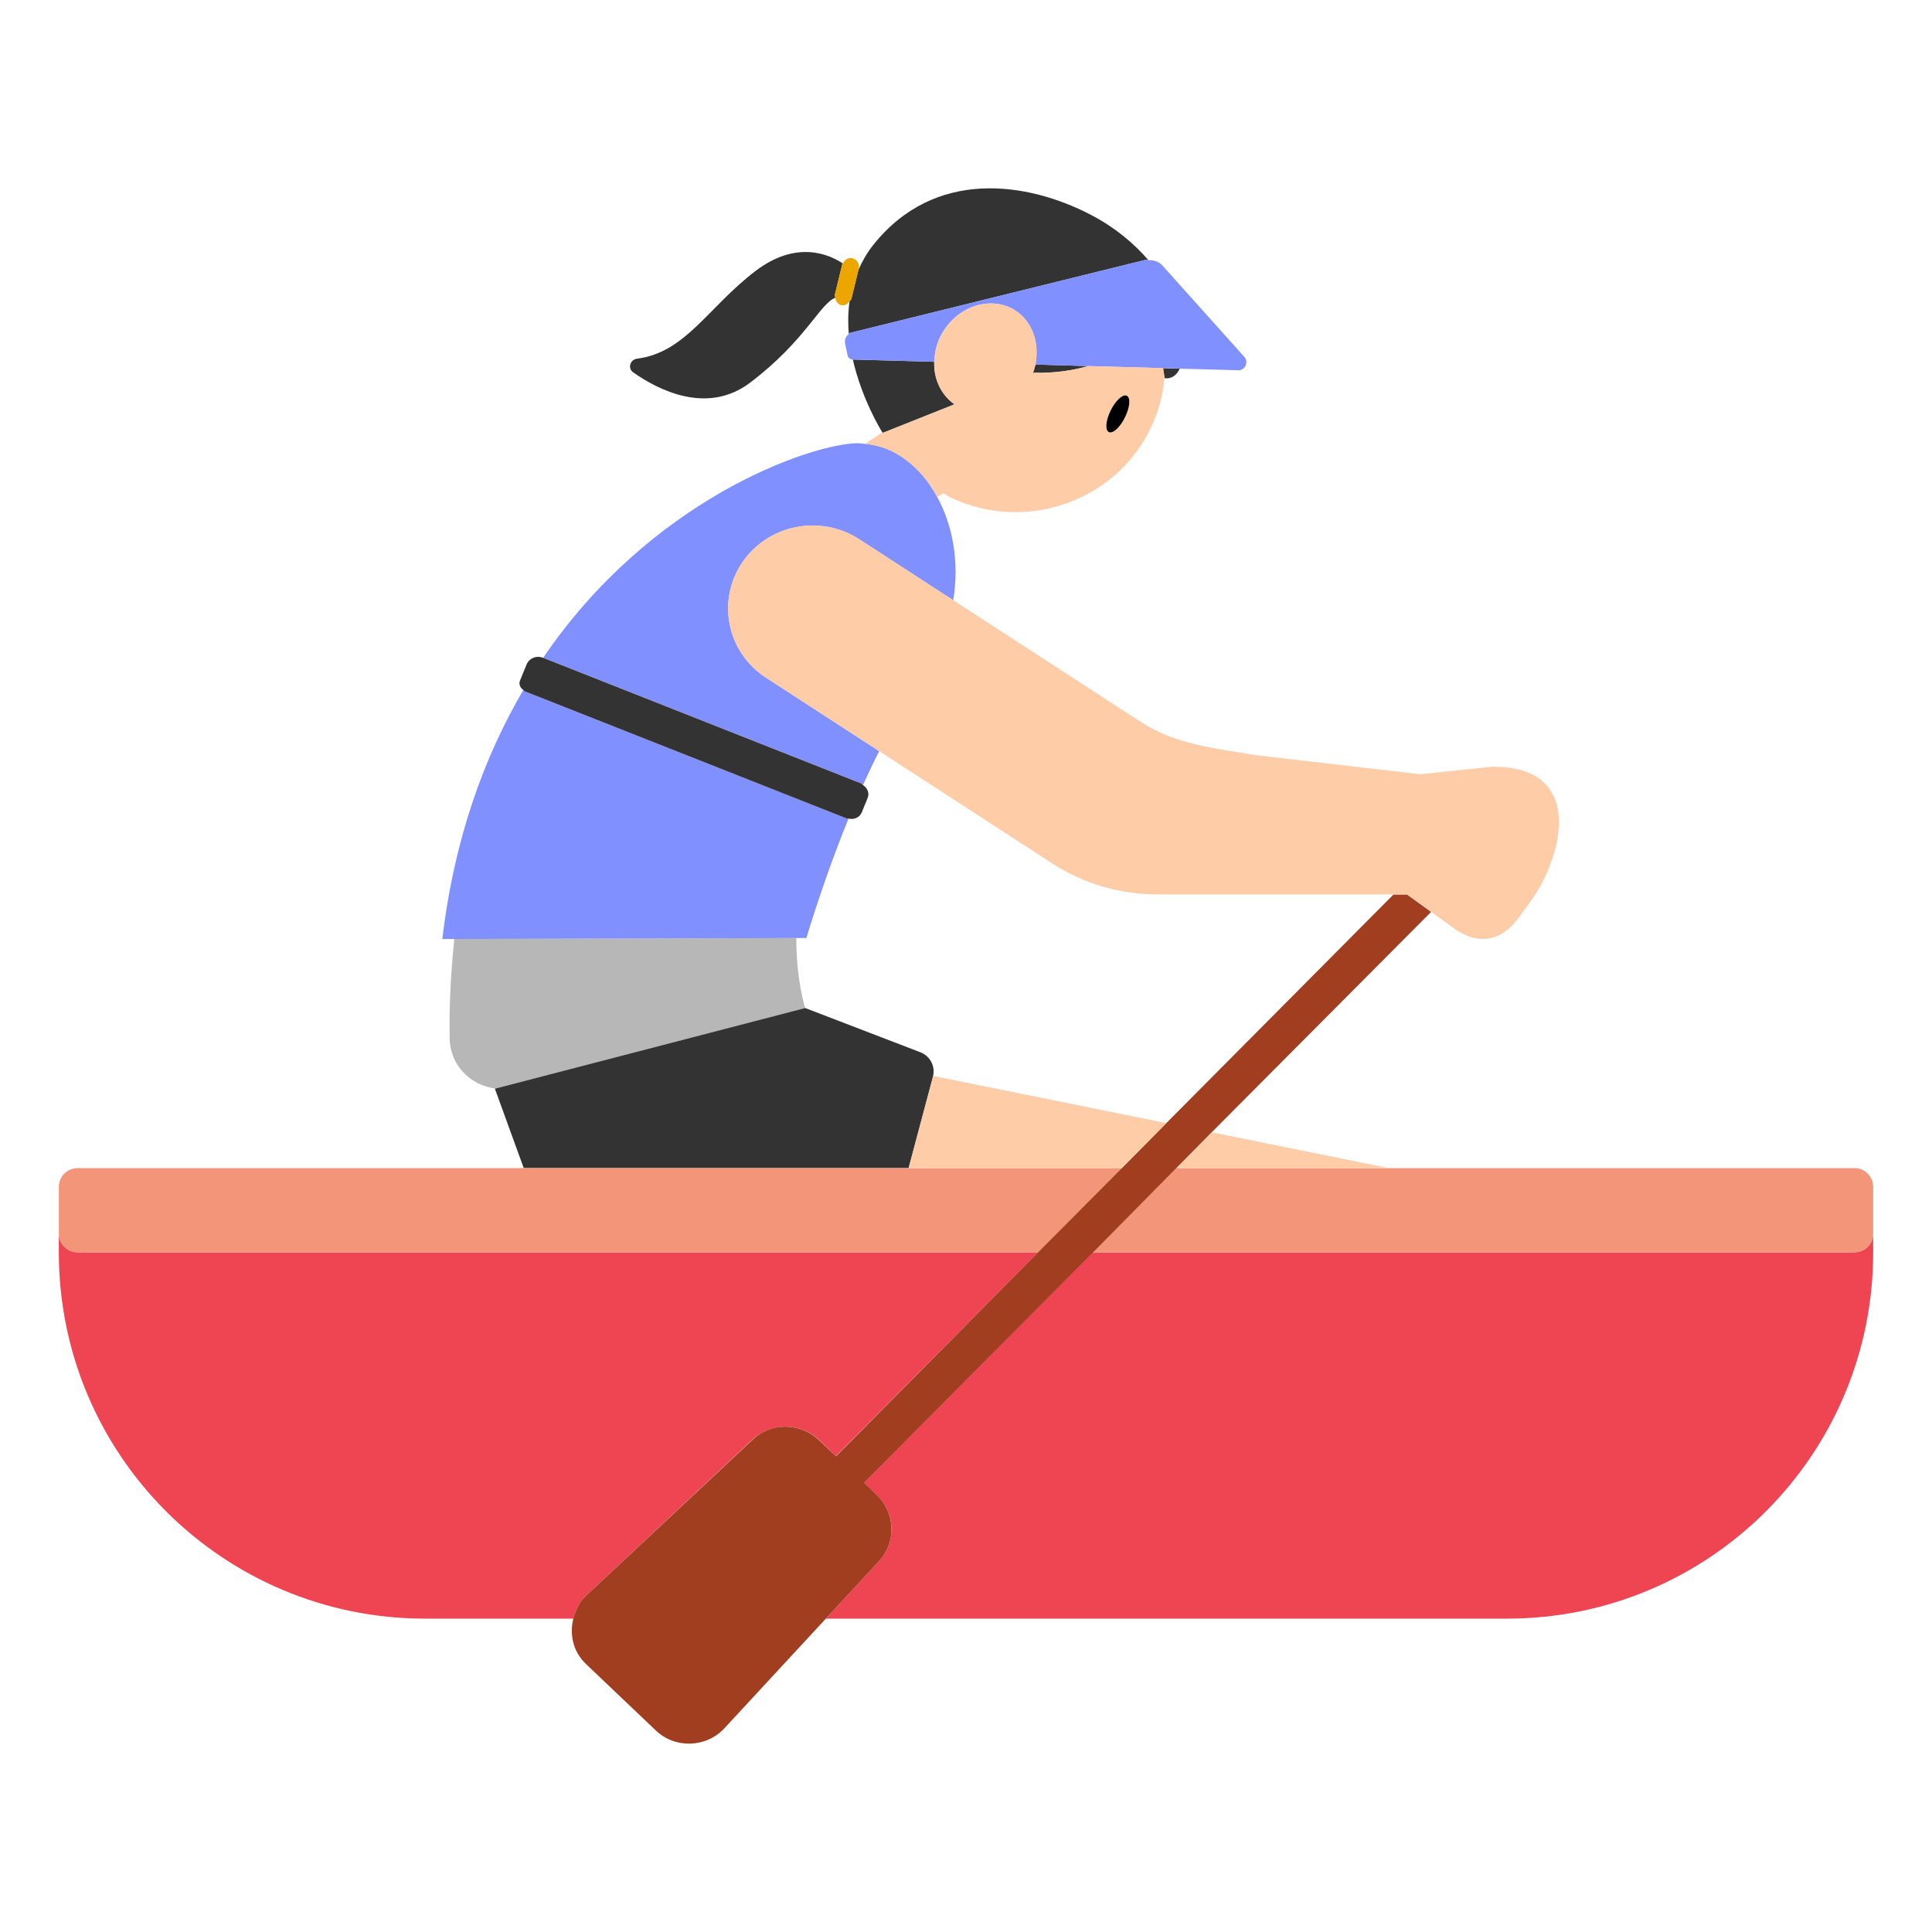 <?xml version="1.0" encoding="UTF-8"?><svg id="Layer_1" xmlns="http://www.w3.org/2000/svg" viewBox="0 0 40 40"><g><path d="m16.487,19.421l-7.081.019c-.067.654-.11,1.334-.096,2.069.011.549.438.968.952,1.028l6.409-1.666s-.185-.563-.185-1.45Z" fill="#b7b7b7"/><g><path d="m16.695,19.421c.225-.737.519-1.608.873-2.473-.011-.002-.021.004-.031,0l-6.674-2.636c-.013-.005-.017-.019-.028-.027-.803,1.371-1.429,3.062-1.677,5.156h.249s7.081-.02,7.081-.02h.208Z" fill="#8091ff"/><path d="m17.835,16.221c.015.006.019.022.032.031.108-.238.219-.472.336-.7l-2.343-1.521c-.806-.523-1.028-1.589-.495-2.38.533-.792,1.619-1.009,2.426-.485l1.945,1.262c.131-.812-.017-1.558-.329-2.133-.047-.087-.097-.171-.151-.25-.191-.276-.424-.499-.684-.648-.206-.118-.428-.187-.659-.208-.067-.006-.134-.015-.203-.012-.995.045-4.239,1.169-6.464,4.441l6.589,2.603Z" fill="#8091ff"/></g><path d="m17.536,16.948c.01.004.021-.003.031,0,.112.027.23-.02.274-.127l.123-.3c.042-.103-.007-.209-.098-.268-.013-.008-.017-.025-.032-.031l-6.589-2.603h-.004c-.134-.054-.286.009-.339.14l-.136.332c-.03.074.005.15.068.194.011.008.015.022.028.027l6.674,2.636Z" fill="#333"/><path d="m18.812,24.184l.505-1.894s0-.004,0-.006c.052-.207-.059-.42-.262-.498l-2.384-.916-6.409,1.666-.016.004.597,1.643h7.967Z" fill="#333"/><g><path d="m15.575,29.809c.388-.364,1.001-.362,1.386.006l.346.331,4.188-4.219H1.606c-.214,0-.388-.174-.388-.388v.39c0,4.188,3.395,7.583,7.583,7.583h3.072c.044-.174.119-.342.261-.476l3.442-3.228Z" fill="#ef4452"/><path d="m38.394,25.928h-15.769l-4.738,4.773.27.259c.385.368.404.969.043,1.359l-1.102,1.193h14.101c4.188,0,7.583-3.395,7.583-7.583v-.39c0,.214-.174.388-.388.388Z" fill="#ef4452"/></g><g><path d="m38.394,24.184h-14.038l-1.731,1.743h15.769c.214,0,.388-.174.388-.388v-.968c0-.214-.174-.388-.388-.388Z" fill="#f29579"/><path d="m1.606,25.928h19.889l1.731-1.743H1.606c-.214,0-.388.174-.388.388v.968c0,.214.174.388.388.388Z" fill="#f29579"/></g><path d="m29.63,18.88l-4.54,4.56-.73.74-1.73,1.75-4.74,4.77.27.26c.38.37.4.97.04,1.36l-1.1,1.19-2.1,2.27c-.38.41-1.03.43-1.43.04l-1.44-1.37c-.27-.26-.34-.61-.26-.94.05-.17.12-.34.26-.47l3.45-3.23c.38-.37,1-.36,1.38.01l.35.33,4.18-4.22,1.74-1.75.92-.93,4.7-4.73h.28l.5.36Z" fill="#a13e20"/><g><path d="m23.701,5.384c.025-.006.05.003.075.002-.295-.343-.685-.674-1.186-.936-1.319-.689-3.242-.976-4.514.626-.131.165-.226.338-.304.513l-.145.596c-.006.023-.025.034-.038.052-.032.23-.035.458-.015.682.013-.008.017-.025.034-.029l6.093-1.506Z" fill="#333"/><path d="m18.285,8.958l1.477-.586c-.278-.198-.431-.522-.418-.881l-1.687-.047c.187.818.575,1.451.611,1.508.002.003.007.01.007.01l.01-.004Z" fill="#333"/><path d="m24.081,7.623l.024.176.004.031c.145.019.248-.055.316-.197l-.345-.01Z" fill="#333"/><path d="m21.411,7.717c.424.012.796-.048,1.12-.138l-1.095-.031c-.012.06-.03.12-.051.179l.027-.011Z" fill="#333"/><path d="m17.436,5.478c.002-.01.012-.013.016-.022-.272-.182-.956-.499-1.815.158-.987.755-1.442,1.684-2.448,1.812-.144.019-.199.2-.079.284.519.364,1.53.884,2.418.214,1.148-.867,1.452-1.647,1.768-1.759-.003-.023-.016-.043-.01-.067l.151-.62Z" fill="#333"/></g><path d="m17.773,5.589l.006-.024c.023-.096-.034-.194-.129-.218-.085-.021-.165.03-.198.109-.004.009-.014.012-.016.022l-.151.62c-.006.024.007.044.01.067.01.07.048.133.119.151.072.018.135-.021.176-.079.013-.018.033-.03.038-.052l.145-.596Z" fill="#eda600"/><path d="m19.344,7.49c.006-.171.038-.345.121-.514.285-.579.937-.848,1.456-.602.425.202.612.687.514,1.174l1.095.031,1.55.043.345.01,1.209.034c.146.004.225-.17.127-.279l-1.694-1.89c-.075-.083-.182-.115-.291-.111-.025,0-.05-.008-.075-.002l-6.093,1.506c-.017.004-.021.021-.034.029-.063.04-.093.115-.077.197l.049.232c.012.058.054.094.102.095h.009s1.687.047,1.687.047Z" fill="#8091ff"/><g><polygon points="28.75 24.184 25.092 23.444 24.356 24.184 28.75 24.184" fill="#ffcca8"/><g><polygon points="19.321 22.276 19.318 22.285 19.317 22.29 18.812 24.184 23.226 24.184 24.15 23.253 19.321 22.276" fill="#ffcca8"/><path d="m17.791,11.165c-.806-.523-1.892-.306-2.426.485-.533.791-.312,1.857.495,2.38l2.343,1.521,3.58,2.324c.645.419,1.402.642,2.176.642h5.173l.494.358.473.343c.505.366.995.272,1.355-.233.129-.181.339-.443.48-.721.577-1.137.544-2.414-1.047-2.389l-1.483.155-3.397-.394c-.909-.15-1.682-.231-2.391-.691l-3.881-2.519-1.945-1.262Z" fill="#ffcca8"/><path d="m24.08,7.62l-1.55-.04c-.32.09-.69.15-1.12.14l-.03.01c.03-.06.04-.12.06-.18.09-.49-.09-.97-.52-1.18-.52-.24-1.17.03-1.45.61-.09.17-.12.34-.13.51-.01.36.14.68.42.88l-1.47.59h-.01l-.01-.01-.36.24c.23.02.46.09.66.21.26.15.49.37.69.64.05.08.1.17.15.25l.12-.08c.05.03.09.06.15.09,1.53.73,3.39.1,4.13-1.41.18-.36.27-.72.3-1.09l-.03-.18Zm-.79,1.02c-.1.21-.25.34-.33.31-.08-.04-.07-.24.04-.45.1-.21.25-.35.33-.31.08.04.06.24-.04.45Z" fill="#ffcca8"/></g></g><path d="m22.995,8.499c-.103.208-.119.408-.037.447.082.039.232-.098.334-.306s.119-.408.037-.447c-.082-.039-.232.098-.334.306Z"/></g><rect width="40" height="40" fill="none"/></svg>
